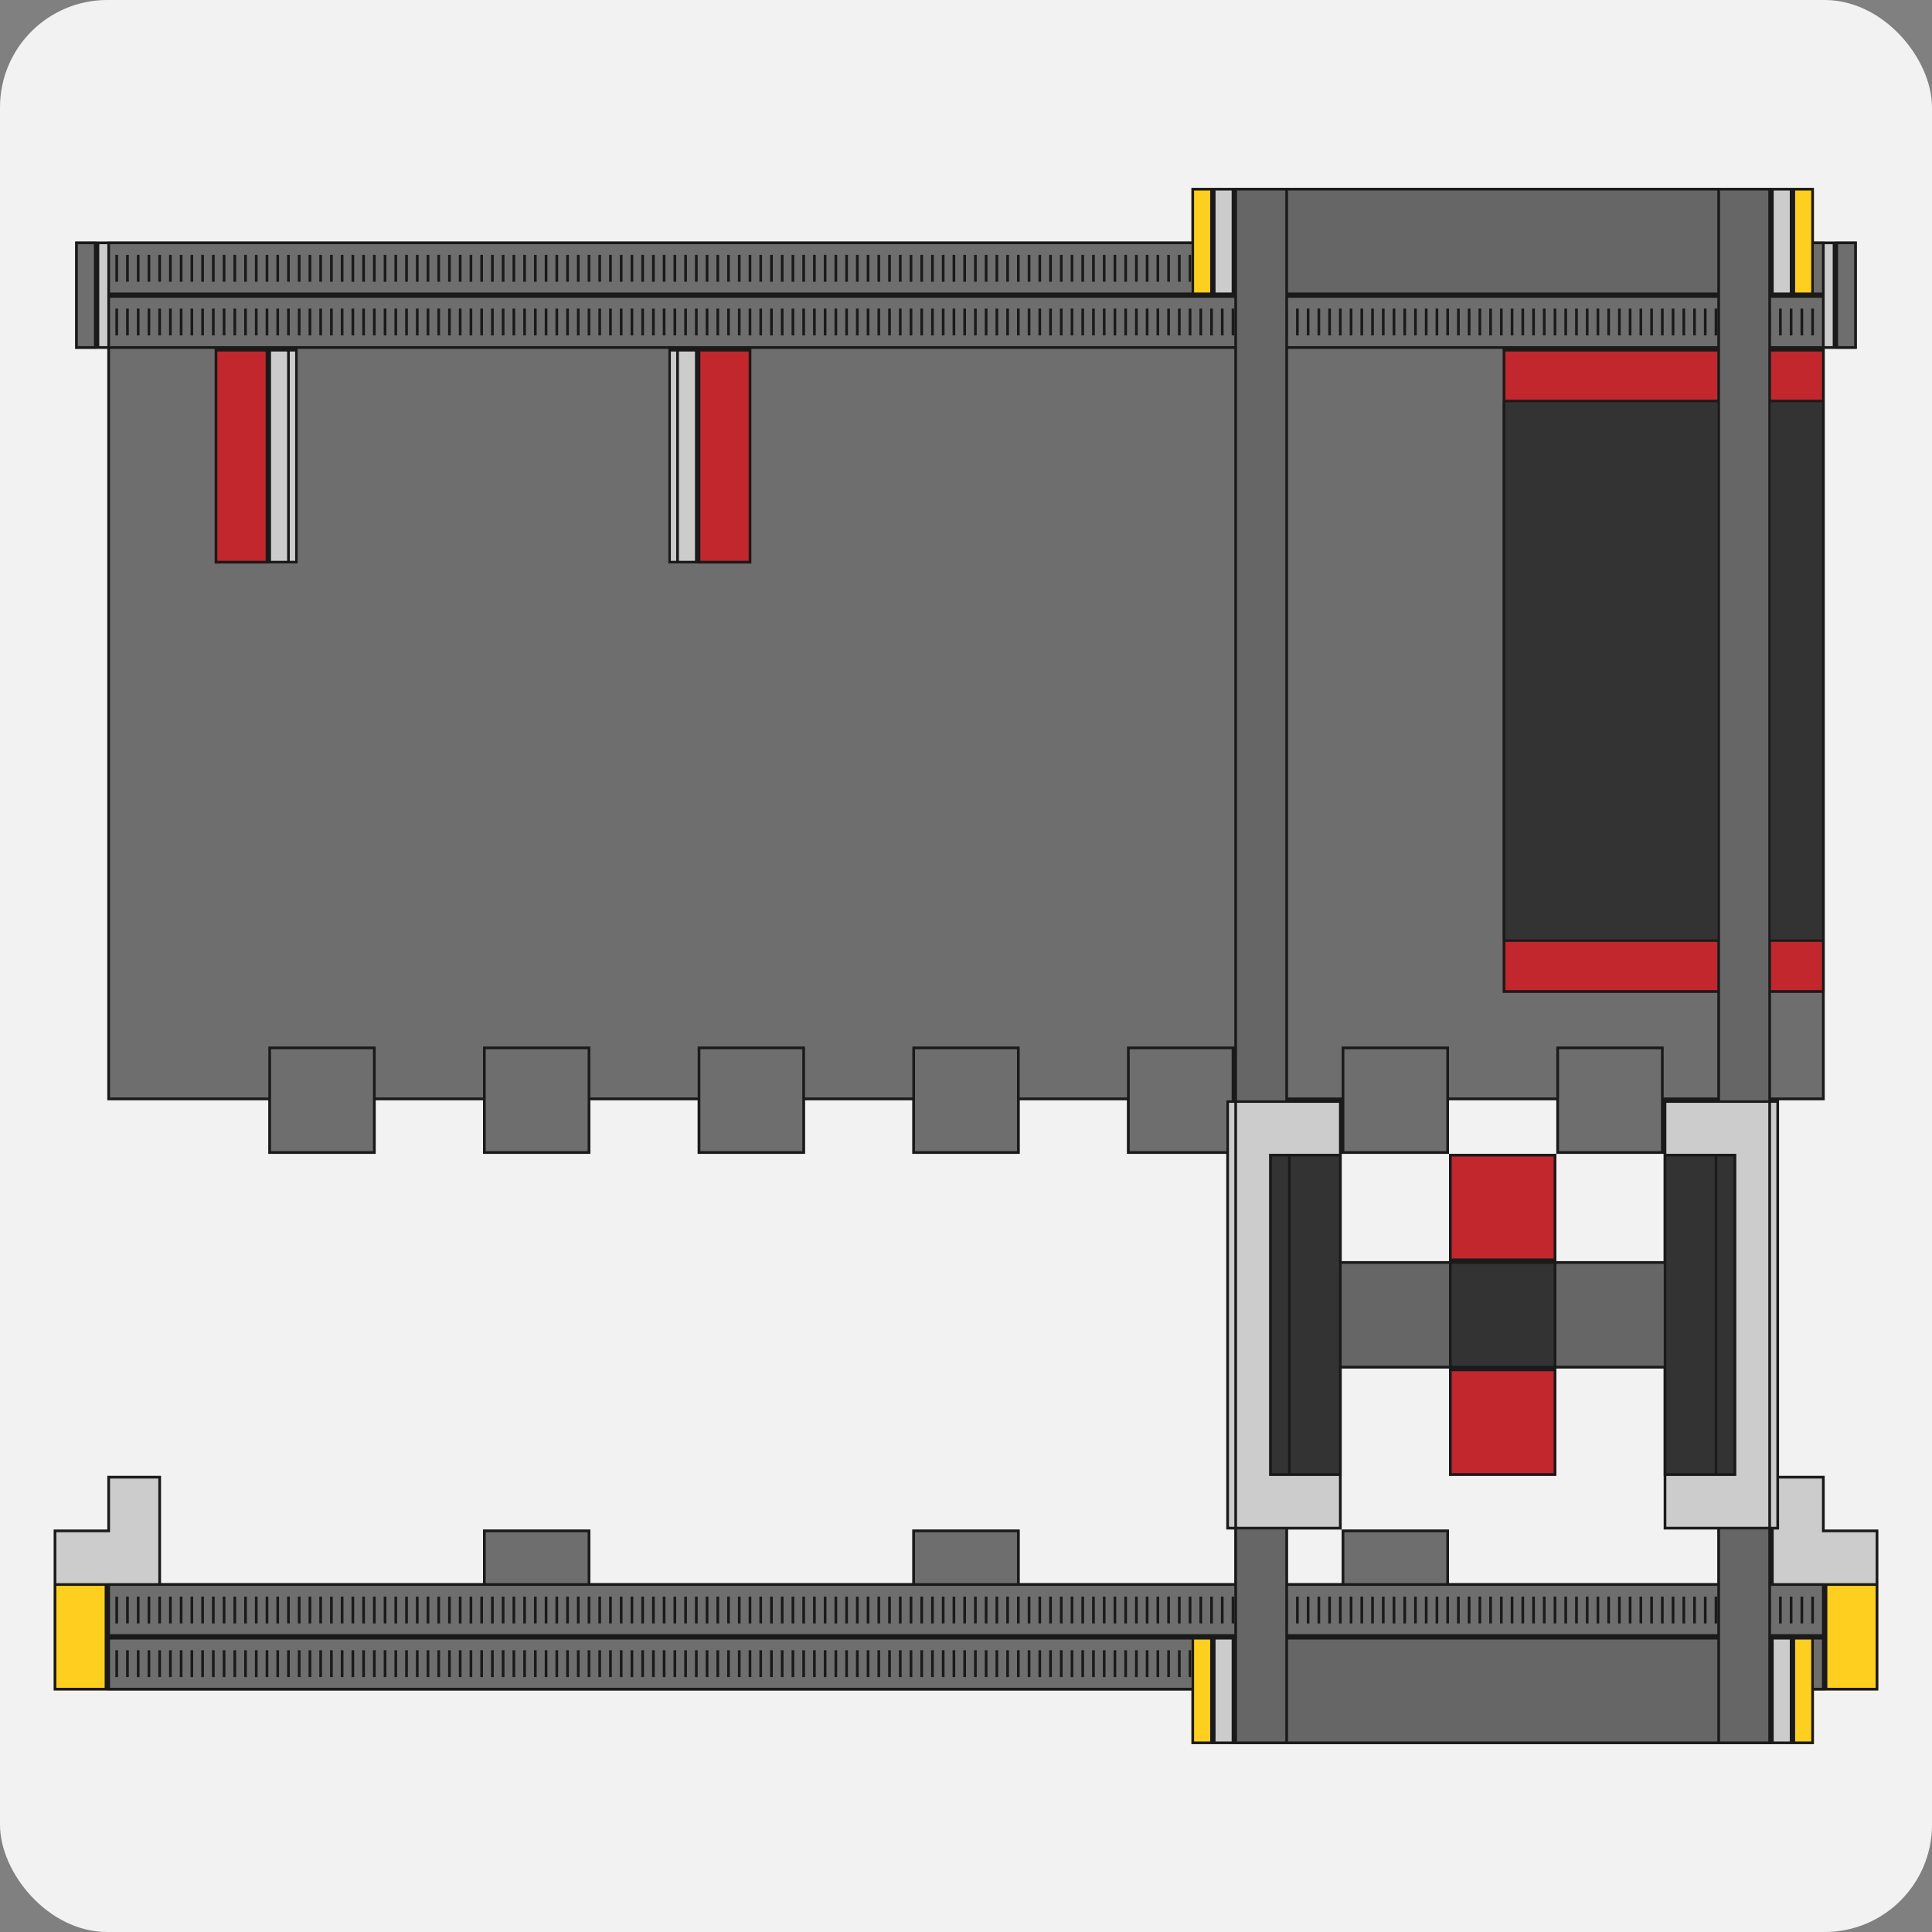 <svg xmlns="http://www.w3.org/2000/svg" viewBox="0 0 360 360"><rect x="0" y="0" width="360" height="360" fill="#808080" stroke="none"/><defs><style>.cls-1{fill:#f2f2f2;}.cls-2{fill:#6e6e6e;}.cls-3{fill:#ccc;}.cls-4{fill:#c1272d;}.cls-5{fill:#1a1a1a;}.cls-6{fill:#ffcf1f;}.cls-7{fill:#333;}.cls-8{fill:#666;}</style></defs><title>icon_menu_station_freight</title><g id="Warstwa_2" data-name="Warstwa 2"><g id="Icons"><rect class="cls-1" width="360" height="360" rx="20" ry="20"/></g><g id="freight_lines"><rect class="cls-2" x="20" y="45" width="320" height="160"/><rect class="cls-2" x="14" y="45" width="4" height="20"/><rect class="cls-3" x="18" y="45" width="2" height="20"/><rect class="cls-2" x="342" y="45" width="4" height="20" transform="translate(688 110) rotate(-180)"/><rect class="cls-3" x="340" y="45" width="2" height="20" transform="translate(682 110) rotate(-180)"/><rect class="cls-2" x="50" y="195" width="20" height="20"/><rect class="cls-2" x="90" y="195" width="20" height="20"/><rect class="cls-2" x="90" y="285" width="20" height="20"/><rect class="cls-2" x="170" y="285" width="20" height="20"/><rect class="cls-2" x="250" y="285" width="20" height="20"/><rect class="cls-2" x="130" y="195" width="20" height="20"/><rect class="cls-2" x="170" y="195" width="20" height="20"/><rect class="cls-2" x="210" y="195" width="20" height="20"/><rect class="cls-2" x="250" y="195" width="20" height="20"/><rect class="cls-2" x="290" y="195" width="20" height="20"/><rect class="cls-4" x="40" y="65" width="10" height="40"/><rect class="cls-3" x="50" y="65" width="5.5" height="40"/><rect class="cls-4" x="130" y="65" width="10" height="40" transform="translate(270 170) rotate(-180)"/><rect class="cls-3" x="124.5" y="65" width="5.5" height="40" transform="translate(254.5 170) rotate(-180)"/><rect class="cls-5" x="21.5" y="47.5" width="0.5" height="5"/><rect class="cls-5" x="23.5" y="47.5" width="0.5" height="5"/><rect class="cls-5" x="25.5" y="47.5" width="0.5" height="5"/><rect class="cls-5" x="27.5" y="47.5" width="0.5" height="5"/><rect class="cls-5" x="29.5" y="47.5" width="0.5" height="5"/><rect class="cls-5" x="31.5" y="47.5" width="0.5" height="5"/><rect class="cls-5" x="33.5" y="47.5" width="0.5" height="5"/><rect class="cls-5" x="35.5" y="47.5" width="0.5" height="5"/><rect class="cls-5" x="37.5" y="47.5" width="0.5" height="5"/><rect class="cls-5" x="39.5" y="47.5" width="0.5" height="5"/><rect class="cls-5" x="41.5" y="47.5" width="0.5" height="5"/><rect class="cls-5" x="43.5" y="47.5" width="0.5" height="5"/><rect class="cls-5" x="45.5" y="47.5" width="0.5" height="5"/><rect class="cls-5" x="47.5" y="47.5" width="0.5" height="5"/><rect class="cls-5" x="49.5" y="47.5" width="0.5" height="5"/><rect class="cls-5" x="51.5" y="47.5" width="0.5" height="5"/><rect class="cls-5" x="53.5" y="47.5" width="0.5" height="5"/><rect class="cls-5" x="55.5" y="47.5" width="0.5" height="5"/><rect class="cls-5" x="57.5" y="47.5" width="0.5" height="5"/><rect class="cls-5" x="59.5" y="47.5" width="0.5" height="5"/><rect class="cls-5" x="61.5" y="47.5" width="0.5" height="5"/><rect class="cls-5" x="63.5" y="47.5" width="0.5" height="5"/><rect class="cls-5" x="65.5" y="47.5" width="0.5" height="5"/><rect class="cls-5" x="67.5" y="47.5" width="0.5" height="5"/><rect class="cls-5" x="69.5" y="47.5" width="0.5" height="5"/><rect class="cls-5" x="71.5" y="47.5" width="0.5" height="5"/><rect class="cls-5" x="73.5" y="47.5" width="0.5" height="5"/><rect class="cls-5" x="75.5" y="47.5" width="0.5" height="5"/><rect class="cls-5" x="77.5" y="47.5" width="0.5" height="5"/><rect class="cls-5" x="79.5" y="47.5" width="0.5" height="5"/><rect class="cls-5" x="81.5" y="47.5" width="0.5" height="5"/><rect class="cls-5" x="83.5" y="47.5" width="0.5" height="5"/><rect class="cls-5" x="85.5" y="47.5" width="0.5" height="5"/><rect class="cls-5" x="87.5" y="47.5" width="0.5" height="5"/><rect class="cls-5" x="89.5" y="47.5" width="0.5" height="5"/><rect class="cls-5" x="91.5" y="47.5" width="0.5" height="5"/><rect class="cls-5" x="93.5" y="47.5" width="0.5" height="5"/><rect class="cls-5" x="95.5" y="47.5" width="0.5" height="5"/><rect class="cls-5" x="97.5" y="47.5" width="0.5" height="5"/><rect class="cls-5" x="99.5" y="47.5" width="0.5" height="5"/><rect class="cls-5" x="101.5" y="47.5" width="0.5" height="5"/><rect class="cls-5" x="103.5" y="47.5" width="0.5" height="5"/><rect class="cls-5" x="105.5" y="47.5" width="0.5" height="5"/><rect class="cls-5" x="107.5" y="47.5" width="0.5" height="5"/><rect class="cls-5" x="109.5" y="47.5" width="0.5" height="5"/><rect class="cls-5" x="111.5" y="47.5" width="0.5" height="5"/><rect class="cls-5" x="113.5" y="47.5" width="0.5" height="5"/><rect class="cls-5" x="115.5" y="47.5" width="0.5" height="5"/><rect class="cls-5" x="117.5" y="47.5" width="0.5" height="5"/><rect class="cls-5" x="119.5" y="47.5" width="0.5" height="5"/><rect class="cls-5" x="121.5" y="47.5" width="0.5" height="5"/><rect class="cls-5" x="123.5" y="47.5" width="0.5" height="5"/><rect class="cls-5" x="125.5" y="47.5" width="0.5" height="5"/><rect class="cls-5" x="127.5" y="47.5" width="0.5" height="5"/><rect class="cls-5" x="129.5" y="47.5" width="0.5" height="5"/><rect class="cls-5" x="131.5" y="47.5" width="0.5" height="5"/><rect class="cls-5" x="133.5" y="47.5" width="0.5" height="5"/><rect class="cls-5" x="135.5" y="47.5" width="0.5" height="5"/><rect class="cls-5" x="137.5" y="47.5" width="0.5" height="5"/><rect class="cls-5" x="139.5" y="47.5" width="0.5" height="5"/><rect class="cls-5" x="141.5" y="47.5" width="0.5" height="5"/><rect class="cls-5" x="143.5" y="47.5" width="0.5" height="5"/><rect class="cls-5" x="145.5" y="47.5" width="0.5" height="5"/><rect class="cls-5" x="147.5" y="47.5" width="0.5" height="5"/><rect class="cls-5" x="149.5" y="47.5" width="0.5" height="5"/><rect class="cls-5" x="151.5" y="47.5" width="0.5" height="5"/><rect class="cls-5" x="153.5" y="47.5" width="0.5" height="5"/><rect class="cls-5" x="155.5" y="47.5" width="0.5" height="5"/><rect class="cls-5" x="157.5" y="47.5" width="0.5" height="5"/><rect class="cls-5" x="159.5" y="47.5" width="0.5" height="5"/><rect class="cls-5" x="161.5" y="47.5" width="0.5" height="5"/><rect class="cls-5" x="163.5" y="47.5" width="0.5" height="5"/><rect class="cls-5" x="165.5" y="47.5" width="0.5" height="5"/><rect class="cls-5" x="167.5" y="47.5" width="0.5" height="5"/><rect class="cls-5" x="169.5" y="47.5" width="0.5" height="5"/><rect class="cls-5" x="171.5" y="47.5" width="0.5" height="5"/><rect class="cls-5" x="173.5" y="47.5" width="0.5" height="5"/><rect class="cls-5" x="175.5" y="47.5" width="0.5" height="5"/><rect class="cls-5" x="177.5" y="47.5" width="0.5" height="5"/><rect class="cls-5" x="179.5" y="47.5" width="0.5" height="5"/><rect class="cls-5" x="181.5" y="47.5" width="0.5" height="5"/><rect class="cls-5" x="183.5" y="47.5" width="0.5" height="5"/><rect class="cls-5" x="185.5" y="47.5" width="0.5" height="5"/><rect class="cls-5" x="187.5" y="47.5" width="0.5" height="5"/><rect class="cls-5" x="189.5" y="47.5" width="0.5" height="5"/><rect class="cls-5" x="191.5" y="47.5" width="0.5" height="5"/><rect class="cls-5" x="193.5" y="47.5" width="0.5" height="5"/><rect class="cls-5" x="195.5" y="47.5" width="0.5" height="5"/><rect class="cls-5" x="197.5" y="47.5" width="0.5" height="5"/><rect class="cls-5" x="199.5" y="47.5" width="0.5" height="5"/><rect class="cls-5" x="201.5" y="47.5" width="0.5" height="5"/><rect class="cls-5" x="203.5" y="47.5" width="0.5" height="5"/><rect class="cls-5" x="205.5" y="47.5" width="0.5" height="5"/><rect class="cls-5" x="207.5" y="47.5" width="0.5" height="5"/><rect class="cls-5" x="209.5" y="47.5" width="0.5" height="5"/><rect class="cls-5" x="211.5" y="47.5" width="0.5" height="5"/><rect class="cls-5" x="213.5" y="47.5" width="0.5" height="5"/><rect class="cls-5" x="215.5" y="47.5" width="0.5" height="5"/><rect class="cls-5" x="217.5" y="47.5" width="0.5" height="5"/><rect class="cls-5" x="219.5" y="47.5" width="0.5" height="5"/><rect class="cls-5" x="221.5" y="47.5" width="0.5" height="5"/><rect class="cls-5" x="21.5" y="57.5" width="0.5" height="5"/><rect class="cls-5" x="23.5" y="57.5" width="0.5" height="5"/><rect class="cls-5" x="25.5" y="57.5" width="0.5" height="5"/><rect class="cls-5" x="27.5" y="57.5" width="0.5" height="5"/><rect class="cls-5" x="29.5" y="57.5" width="0.5" height="5"/><rect class="cls-5" x="31.5" y="57.5" width="0.5" height="5"/><rect class="cls-5" x="33.5" y="57.5" width="0.5" height="5"/><rect class="cls-5" x="35.5" y="57.5" width="0.5" height="5"/><rect class="cls-5" x="37.5" y="57.5" width="0.5" height="5"/><rect class="cls-5" x="39.5" y="57.5" width="0.5" height="5"/><rect class="cls-5" x="41.5" y="57.5" width="0.5" height="5"/><rect class="cls-5" x="43.5" y="57.5" width="0.5" height="5"/><rect class="cls-5" x="45.5" y="57.5" width="0.5" height="5"/><rect class="cls-5" x="47.5" y="57.5" width="0.5" height="5"/><rect class="cls-5" x="49.5" y="57.5" width="0.5" height="5"/><rect class="cls-5" x="51.5" y="57.5" width="0.5" height="5"/><rect class="cls-5" x="53.5" y="57.5" width="0.5" height="5"/><rect class="cls-5" x="55.5" y="57.5" width="0.5" height="5"/><rect class="cls-5" x="57.5" y="57.5" width="0.5" height="5"/><rect class="cls-5" x="59.5" y="57.5" width="0.5" height="5"/><rect class="cls-5" x="61.5" y="57.5" width="0.5" height="5"/><rect class="cls-5" x="63.5" y="57.5" width="0.5" height="5"/><rect class="cls-5" x="65.5" y="57.5" width="0.5" height="5"/><rect class="cls-5" x="67.5" y="57.5" width="0.5" height="5"/><rect class="cls-5" x="69.5" y="57.5" width="0.5" height="5"/><rect class="cls-5" x="71.5" y="57.5" width="0.5" height="5"/><rect class="cls-5" x="73.5" y="57.5" width="0.5" height="5"/><rect class="cls-5" x="75.5" y="57.5" width="0.5" height="5"/><rect class="cls-5" x="77.5" y="57.5" width="0.5" height="5"/><rect class="cls-5" x="79.5" y="57.5" width="0.5" height="5"/><rect class="cls-5" x="81.5" y="57.5" width="0.5" height="5"/><rect class="cls-5" x="83.5" y="57.5" width="0.5" height="5"/><rect class="cls-5" x="85.5" y="57.5" width="0.5" height="5"/><rect class="cls-5" x="87.5" y="57.5" width="0.5" height="5"/><rect class="cls-5" x="89.5" y="57.5" width="0.5" height="5"/><rect class="cls-5" x="91.5" y="57.5" width="0.5" height="5"/><rect class="cls-5" x="93.5" y="57.5" width="0.5" height="5"/><rect class="cls-5" x="95.5" y="57.5" width="0.5" height="5"/><rect class="cls-5" x="97.5" y="57.5" width="0.5" height="5"/><rect class="cls-5" x="99.5" y="57.5" width="0.5" height="5"/><rect class="cls-5" x="101.5" y="57.5" width="0.5" height="5"/><rect class="cls-5" x="103.5" y="57.5" width="0.5" height="5"/><rect class="cls-5" x="105.5" y="57.5" width="0.5" height="5"/><rect class="cls-5" x="107.5" y="57.5" width="0.5" height="5"/><rect class="cls-5" x="109.5" y="57.5" width="0.5" height="5"/><rect class="cls-5" x="111.5" y="57.5" width="0.5" height="5"/><rect class="cls-5" x="113.5" y="57.5" width="0.5" height="5"/><rect class="cls-5" x="115.5" y="57.5" width="0.5" height="5"/><rect class="cls-5" x="117.5" y="57.5" width="0.5" height="5"/><rect class="cls-5" x="119.5" y="57.5" width="0.5" height="5"/><rect class="cls-5" x="121.5" y="57.5" width="0.5" height="5"/><rect class="cls-5" x="123.5" y="57.5" width="0.5" height="5"/><rect class="cls-5" x="125.5" y="57.5" width="0.5" height="5"/><rect class="cls-5" x="127.5" y="57.5" width="0.5" height="5"/><rect class="cls-5" x="129.5" y="57.5" width="0.5" height="5"/><rect class="cls-5" x="131.5" y="57.5" width="0.5" height="5"/><rect class="cls-5" x="133.5" y="57.5" width="0.5" height="5"/><rect class="cls-5" x="135.5" y="57.5" width="0.5" height="5"/><rect class="cls-5" x="137.5" y="57.5" width="0.5" height="5"/><rect class="cls-5" x="139.5" y="57.5" width="0.5" height="5"/><rect class="cls-5" x="141.5" y="57.5" width="0.5" height="5"/><rect class="cls-5" x="143.5" y="57.5" width="0.5" height="5"/><rect class="cls-5" x="145.5" y="57.5" width="0.5" height="5"/><rect class="cls-5" x="147.5" y="57.5" width="0.5" height="5"/><rect class="cls-5" x="149.5" y="57.5" width="0.5" height="5"/><rect class="cls-5" x="151.5" y="57.5" width="0.5" height="5"/><rect class="cls-5" x="153.5" y="57.5" width="0.5" height="5"/><rect class="cls-5" x="155.5" y="57.5" width="0.5" height="5"/><rect class="cls-5" x="157.5" y="57.5" width="0.5" height="5"/><rect class="cls-5" x="159.5" y="57.5" width="0.5" height="5"/><rect class="cls-5" x="161.5" y="57.5" width="0.5" height="5"/><rect class="cls-5" x="163.5" y="57.5" width="0.5" height="5"/><rect class="cls-5" x="165.5" y="57.5" width="0.5" height="5"/><rect class="cls-5" x="167.5" y="57.5" width="0.5" height="5"/><rect class="cls-5" x="169.5" y="57.5" width="0.5" height="5"/><rect class="cls-5" x="171.5" y="57.5" width="0.5" height="5"/><rect class="cls-5" x="173.5" y="57.5" width="0.5" height="5"/><rect class="cls-5" x="175.5" y="57.5" width="0.5" height="5"/><rect class="cls-5" x="177.5" y="57.5" width="0.5" height="5"/><rect class="cls-5" x="179.5" y="57.5" width="0.5" height="5"/><rect class="cls-5" x="181.5" y="57.5" width="0.5" height="5"/><rect class="cls-5" x="183.5" y="57.5" width="0.5" height="5"/><rect class="cls-5" x="185.5" y="57.5" width="0.5" height="5"/><rect class="cls-5" x="187.5" y="57.5" width="0.5" height="5"/><rect class="cls-5" x="189.5" y="57.5" width="0.5" height="5"/><rect class="cls-5" x="191.5" y="57.5" width="0.5" height="5"/><rect class="cls-5" x="193.5" y="57.5" width="0.5" height="5"/><rect class="cls-5" x="195.5" y="57.5" width="0.5" height="5"/><rect class="cls-5" x="197.5" y="57.5" width="0.5" height="5"/><rect class="cls-5" x="199.5" y="57.5" width="0.5" height="5"/><rect class="cls-5" x="201.5" y="57.5" width="0.5" height="5"/><rect class="cls-5" x="203.5" y="57.5" width="0.5" height="5"/><rect class="cls-5" x="205.5" y="57.5" width="0.5" height="5"/><rect class="cls-5" x="207.5" y="57.5" width="0.5" height="5"/><rect class="cls-5" x="209.5" y="57.5" width="0.5" height="5"/><rect class="cls-5" x="211.5" y="57.5" width="0.5" height="5"/><rect class="cls-5" x="213.5" y="57.5" width="0.5" height="5"/><rect class="cls-5" x="215.5" y="57.5" width="0.5" height="5"/><rect class="cls-5" x="217.5" y="57.5" width="0.5" height="5"/><rect class="cls-5" x="219.5" y="57.5" width="0.5" height="5"/><rect class="cls-5" x="221.5" y="57.5" width="0.5" height="5"/><rect class="cls-5" x="223.5" y="57.5" width="0.5" height="5"/><rect class="cls-5" x="225.5" y="57.5" width="0.5" height="5"/><rect class="cls-5" x="227.5" y="57.5" width="0.5" height="5"/><rect class="cls-5" x="229.5" y="57.5" width="0.5" height="5"/><rect class="cls-5" x="231.5" y="57.5" width="0.5" height="5"/><rect class="cls-5" x="233.5" y="57.5" width="0.5" height="5"/><rect class="cls-5" x="235.5" y="57.5" width="0.5" height="5"/><rect class="cls-5" x="237.5" y="57.5" width="0.5" height="5"/><rect class="cls-5" x="239.5" y="57.5" width="0.5" height="5"/><rect class="cls-5" x="241.5" y="57.5" width="0.5" height="5"/><rect class="cls-5" x="243.5" y="57.5" width="0.5" height="5"/><rect class="cls-5" x="245.5" y="57.5" width="0.5" height="5"/><rect class="cls-5" x="247.5" y="57.5" width="0.5" height="5"/><rect class="cls-5" x="249.5" y="57.5" width="0.5" height="5"/><rect class="cls-5" x="251.5" y="57.5" width="0.5" height="5"/><rect class="cls-5" x="253.5" y="57.5" width="0.5" height="5"/><rect class="cls-5" x="255.5" y="57.5" width="0.5" height="5"/><rect class="cls-5" x="257.5" y="57.5" width="0.5" height="5"/><rect class="cls-5" x="259.5" y="57.5" width="0.5" height="5"/><rect class="cls-5" x="261.5" y="57.5" width="0.5" height="5"/><rect class="cls-5" x="263.5" y="57.5" width="0.5" height="5"/><rect class="cls-5" x="265.5" y="57.5" width="0.5" height="5"/><rect class="cls-5" x="267.5" y="57.5" width="0.5" height="5"/><rect class="cls-5" x="269.5" y="57.5" width="0.5" height="5"/><rect class="cls-5" x="271.5" y="57.5" width="0.5" height="5"/><rect class="cls-5" x="273.5" y="57.5" width="0.5" height="5"/><rect class="cls-5" x="275.5" y="57.5" width="0.5" height="5"/><rect class="cls-5" x="277.5" y="57.5" width="0.5" height="5"/><rect class="cls-5" x="279.5" y="57.5" width="0.5" height="5"/><rect class="cls-5" x="281.5" y="57.5" width="0.5" height="5"/><rect class="cls-5" x="283.5" y="57.5" width="0.5" height="5"/><rect class="cls-5" x="285.5" y="57.5" width="0.5" height="5"/><rect class="cls-5" x="287.5" y="57.5" width="0.5" height="5"/><rect class="cls-5" x="289.5" y="57.5" width="0.5" height="5"/><rect class="cls-5" x="291.5" y="57.5" width="0.5" height="5"/><rect class="cls-5" x="293.5" y="57.5" width="0.5" height="5"/><rect class="cls-5" x="295.5" y="57.5" width="0.5" height="5"/><rect class="cls-5" x="297.5" y="57.5" width="0.5" height="5"/><rect class="cls-5" x="299.5" y="57.5" width="0.5" height="5"/><rect class="cls-5" x="301.5" y="57.5" width="0.5" height="5"/><rect class="cls-5" x="303.5" y="57.5" width="0.5" height="5"/><rect class="cls-5" x="305.5" y="57.5" width="0.5" height="5"/><rect class="cls-5" x="307.5" y="57.5" width="0.5" height="5"/><rect class="cls-5" x="309.5" y="57.5" width="0.5" height="5"/><rect class="cls-5" x="311.5" y="57.5" width="0.5" height="5"/><rect class="cls-5" x="313.5" y="57.5" width="0.5" height="5"/><rect class="cls-5" x="315.5" y="57.5" width="0.5" height="5"/><rect class="cls-5" x="317.5" y="57.5" width="0.5" height="5"/><rect class="cls-5" x="319.5" y="57.5" width="0.5" height="5"/><rect class="cls-5" x="321.5" y="57.5" width="0.5" height="5"/><rect class="cls-5" x="323.5" y="57.5" width="0.5" height="5"/><rect class="cls-5" x="325.5" y="57.5" width="0.5" height="5"/><rect class="cls-5" x="327.5" y="57.5" width="0.5" height="5"/><rect class="cls-5" x="329.5" y="57.5" width="0.5" height="5"/><rect class="cls-5" x="331.5" y="57.5" width="0.5" height="5"/><rect class="cls-5" x="333.5" y="57.5" width="0.5" height="5"/><rect class="cls-5" x="335.5" y="57.5" width="0.5" height="5"/><rect class="cls-5" x="337.5" y="57.5" width="0.5" height="5"/><rect class="cls-2" x="20" y="295" width="320" height="20"/><rect class="cls-6" x="10" y="295" width="10" height="20"/><polygon class="cls-3" points="20 275 20 285 10 285 10 295 30 295 30 275 20 275"/><rect class="cls-6" x="340" y="295" width="10" height="20" transform="translate(690 610) rotate(-180)"/><polygon class="cls-3" points="340 275 340 285 350 285 350 295 330 295 330 275 340 275"/><rect class="cls-5" x="21.5" y="297.5" width="0.5" height="5"/><rect class="cls-5" x="23.5" y="297.5" width="0.5" height="5"/><rect class="cls-5" x="25.5" y="297.5" width="0.5" height="5"/><rect class="cls-5" x="27.5" y="297.5" width="0.5" height="5"/><rect class="cls-5" x="29.5" y="297.5" width="0.5" height="5"/><rect class="cls-5" x="31.5" y="297.5" width="0.5" height="5"/><rect class="cls-5" x="33.5" y="297.5" width="0.5" height="5"/><rect class="cls-5" x="35.5" y="297.5" width="0.5" height="5"/><rect class="cls-5" x="37.5" y="297.5" width="0.5" height="5"/><rect class="cls-5" x="39.5" y="297.5" width="0.5" height="5"/><rect class="cls-5" x="41.5" y="297.5" width="0.5" height="5"/><rect class="cls-5" x="43.5" y="297.5" width="0.5" height="5"/><rect class="cls-5" x="45.5" y="297.5" width="0.5" height="5"/><rect class="cls-5" x="47.5" y="297.5" width="0.5" height="5"/><rect class="cls-5" x="49.5" y="297.5" width="0.5" height="5"/><rect class="cls-5" x="51.5" y="297.5" width="0.5" height="5"/><rect class="cls-5" x="53.5" y="297.5" width="0.5" height="5"/><rect class="cls-5" x="55.5" y="297.5" width="0.5" height="5"/><rect class="cls-5" x="57.5" y="297.5" width="0.5" height="5"/><rect class="cls-5" x="59.5" y="297.5" width="0.5" height="5"/><rect class="cls-5" x="61.5" y="297.5" width="0.5" height="5"/><rect class="cls-5" x="63.5" y="297.5" width="0.5" height="5"/><rect class="cls-5" x="65.5" y="297.5" width="0.5" height="5"/><rect class="cls-5" x="67.5" y="297.5" width="0.5" height="5"/><rect class="cls-5" x="69.5" y="297.5" width="0.5" height="5"/><rect class="cls-5" x="71.5" y="297.5" width="0.5" height="5"/><rect class="cls-5" x="73.5" y="297.5" width="0.5" height="5"/><rect class="cls-5" x="75.5" y="297.5" width="0.5" height="5"/><rect class="cls-5" x="77.5" y="297.5" width="0.5" height="5"/><rect class="cls-5" x="79.5" y="297.5" width="0.5" height="5"/><rect class="cls-5" x="81.5" y="297.5" width="0.5" height="5"/><rect class="cls-5" x="83.5" y="297.5" width="0.5" height="5"/><rect class="cls-5" x="85.5" y="297.5" width="0.5" height="5"/><rect class="cls-5" x="87.5" y="297.5" width="0.5" height="5"/><rect class="cls-5" x="89.5" y="297.5" width="0.5" height="5"/><rect class="cls-5" x="91.5" y="297.5" width="0.5" height="5"/><rect class="cls-5" x="93.5" y="297.5" width="0.5" height="5"/><rect class="cls-5" x="95.5" y="297.5" width="0.5" height="5"/><rect class="cls-5" x="97.5" y="297.5" width="0.5" height="5"/><rect class="cls-5" x="99.5" y="297.5" width="0.5" height="5"/><rect class="cls-5" x="101.5" y="297.5" width="0.5" height="5"/><rect class="cls-5" x="103.5" y="297.5" width="0.5" height="5"/><rect class="cls-5" x="105.5" y="297.5" width="0.5" height="5"/><rect class="cls-5" x="107.5" y="297.5" width="0.5" height="5"/><rect class="cls-5" x="109.5" y="297.5" width="0.5" height="5"/><rect class="cls-5" x="111.5" y="297.5" width="0.5" height="5"/><rect class="cls-5" x="113.5" y="297.5" width="0.5" height="5"/><rect class="cls-5" x="115.5" y="297.5" width="0.5" height="5"/><rect class="cls-5" x="117.5" y="297.5" width="0.5" height="5"/><rect class="cls-5" x="119.5" y="297.5" width="0.5" height="5"/><rect class="cls-5" x="121.5" y="297.5" width="0.5" height="5"/><rect class="cls-5" x="123.5" y="297.5" width="0.5" height="5"/><rect class="cls-5" x="125.5" y="297.5" width="0.5" height="5"/><rect class="cls-5" x="127.5" y="297.5" width="0.5" height="5"/><rect class="cls-5" x="129.5" y="297.5" width="0.5" height="5"/><rect class="cls-5" x="131.5" y="297.5" width="0.5" height="5"/><rect class="cls-5" x="133.5" y="297.5" width="0.5" height="5"/><rect class="cls-5" x="135.5" y="297.5" width="0.5" height="5"/><rect class="cls-5" x="137.5" y="297.5" width="0.5" height="5"/><rect class="cls-5" x="139.5" y="297.5" width="0.5" height="5"/><rect class="cls-5" x="141.5" y="297.5" width="0.5" height="5"/><rect class="cls-5" x="143.5" y="297.5" width="0.5" height="5"/><rect class="cls-5" x="145.5" y="297.5" width="0.5" height="5"/><rect class="cls-5" x="147.5" y="297.5" width="0.5" height="5"/><rect class="cls-5" x="149.5" y="297.5" width="0.5" height="5"/><rect class="cls-5" x="151.5" y="297.5" width="0.5" height="5"/><rect class="cls-5" x="153.5" y="297.5" width="0.5" height="5"/><rect class="cls-5" x="155.5" y="297.5" width="0.5" height="5"/><rect class="cls-5" x="157.5" y="297.5" width="0.5" height="5"/><rect class="cls-5" x="159.5" y="297.5" width="0.5" height="5"/><rect class="cls-5" x="161.5" y="297.5" width="0.5" height="5"/><rect class="cls-5" x="163.5" y="297.5" width="0.5" height="5"/><rect class="cls-5" x="165.5" y="297.5" width="0.5" height="5"/><rect class="cls-5" x="167.5" y="297.5" width="0.5" height="5"/><rect class="cls-5" x="169.5" y="297.5" width="0.5" height="5"/><rect class="cls-5" x="171.5" y="297.5" width="0.5" height="5"/><rect class="cls-5" x="173.5" y="297.5" width="0.5" height="5"/><rect class="cls-5" x="175.5" y="297.5" width="0.5" height="5"/><rect class="cls-5" x="177.5" y="297.5" width="0.5" height="5"/><rect class="cls-5" x="179.5" y="297.5" width="0.5" height="5"/><rect class="cls-5" x="181.5" y="297.5" width="0.5" height="5"/><rect class="cls-5" x="183.5" y="297.5" width="0.5" height="5"/><rect class="cls-5" x="185.5" y="297.5" width="0.5" height="5"/><rect class="cls-5" x="187.5" y="297.5" width="0.5" height="5"/><rect class="cls-5" x="189.5" y="297.5" width="0.5" height="5"/><rect class="cls-5" x="191.5" y="297.5" width="0.5" height="5"/><rect class="cls-5" x="193.5" y="297.5" width="0.5" height="5"/><rect class="cls-5" x="195.5" y="297.5" width="0.5" height="5"/><rect class="cls-5" x="197.5" y="297.5" width="0.5" height="5"/><rect class="cls-5" x="199.5" y="297.5" width="0.5" height="5"/><rect class="cls-5" x="201.5" y="297.5" width="0.5" height="5"/><rect class="cls-5" x="203.5" y="297.5" width="0.5" height="5"/><rect class="cls-5" x="205.5" y="297.5" width="0.5" height="5"/><rect class="cls-5" x="207.5" y="297.5" width="0.5" height="5"/><rect class="cls-5" x="209.5" y="297.5" width="0.5" height="5"/><rect class="cls-5" x="211.5" y="297.5" width="0.5" height="5"/><rect class="cls-5" x="213.5" y="297.5" width="0.5" height="5"/><rect class="cls-5" x="215.5" y="297.5" width="0.5" height="5"/><rect class="cls-5" x="217.5" y="297.5" width="0.5" height="5"/><rect class="cls-5" x="219.5" y="297.5" width="0.5" height="5"/><rect class="cls-5" x="221.5" y="297.5" width="0.5" height="5"/><rect class="cls-5" x="223.5" y="297.5" width="0.5" height="5"/><rect class="cls-5" x="225.5" y="297.5" width="0.5" height="5"/><rect class="cls-5" x="227.5" y="297.5" width="0.5" height="5"/><rect class="cls-5" x="229.5" y="297.5" width="0.5" height="5"/><rect class="cls-5" x="231.5" y="297.5" width="0.5" height="5"/><rect class="cls-5" x="233.5" y="297.5" width="0.5" height="5"/><rect class="cls-5" x="235.5" y="297.5" width="0.5" height="5"/><rect class="cls-5" x="237.5" y="297.5" width="0.5" height="5"/><rect class="cls-5" x="239.5" y="297.5" width="0.5" height="5"/><rect class="cls-5" x="241.5" y="297.5" width="0.5" height="5"/><rect class="cls-5" x="243.5" y="297.5" width="0.5" height="5"/><rect class="cls-5" x="245.5" y="297.5" width="0.5" height="5"/><rect class="cls-5" x="247.5" y="297.5" width="0.5" height="5"/><rect class="cls-5" x="249.5" y="297.5" width="0.5" height="5"/><rect class="cls-5" x="251.5" y="297.5" width="0.5" height="5"/><rect class="cls-5" x="253.5" y="297.5" width="0.5" height="5"/><rect class="cls-5" x="255.5" y="297.5" width="0.5" height="5"/><rect class="cls-5" x="257.5" y="297.5" width="0.5" height="5"/><rect class="cls-5" x="259.5" y="297.5" width="0.5" height="5"/><rect class="cls-5" x="261.5" y="297.5" width="0.5" height="5"/><rect class="cls-5" x="263.5" y="297.5" width="0.5" height="5"/><rect class="cls-5" x="265.5" y="297.5" width="0.5" height="5"/><rect class="cls-5" x="267.5" y="297.5" width="0.5" height="5"/><rect class="cls-5" x="269.5" y="297.5" width="0.5" height="5"/><rect class="cls-5" x="271.5" y="297.5" width="0.5" height="5"/><rect class="cls-5" x="273.5" y="297.5" width="0.5" height="5"/><rect class="cls-5" x="275.5" y="297.5" width="0.5" height="5"/><rect class="cls-5" x="277.5" y="297.5" width="0.5" height="5"/><rect class="cls-5" x="279.5" y="297.5" width="0.5" height="5"/><rect class="cls-5" x="281.5" y="297.5" width="0.5" height="5"/><rect class="cls-5" x="283.5" y="297.5" width="0.5" height="5"/><rect class="cls-5" x="285.5" y="297.5" width="0.5" height="5"/><rect class="cls-5" x="287.5" y="297.5" width="0.5" height="5"/><rect class="cls-5" x="289.5" y="297.5" width="0.5" height="5"/><rect class="cls-5" x="291.5" y="297.5" width="0.5" height="5"/><rect class="cls-5" x="293.5" y="297.5" width="0.5" height="5"/><rect class="cls-5" x="295.5" y="297.5" width="0.5" height="5"/><rect class="cls-5" x="297.5" y="297.5" width="0.5" height="5"/><rect class="cls-5" x="299.5" y="297.5" width="0.5" height="5"/><rect class="cls-5" x="301.5" y="297.5" width="0.5" height="5"/><rect class="cls-5" x="303.5" y="297.5" width="0.5" height="5"/><rect class="cls-5" x="305.5" y="297.5" width="0.5" height="5"/><rect class="cls-5" x="307.5" y="297.5" width="0.5" height="5"/><rect class="cls-5" x="309.5" y="297.5" width="0.5" height="5"/><rect class="cls-5" x="311.5" y="297.5" width="0.5" height="5"/><rect class="cls-5" x="313.5" y="297.5" width="0.5" height="5"/><rect class="cls-5" x="315.5" y="297.5" width="0.5" height="5"/><rect class="cls-5" x="317.5" y="297.5" width="0.5" height="5"/><rect class="cls-5" x="319.5" y="297.5" width="0.5" height="5"/><rect class="cls-5" x="321.5" y="297.5" width="0.5" height="5"/><rect class="cls-5" x="323.5" y="297.5" width="0.5" height="5"/><rect class="cls-5" x="325.5" y="297.5" width="0.5" height="5"/><rect class="cls-5" x="327.5" y="297.5" width="0.5" height="5"/><rect class="cls-5" x="329.5" y="297.5" width="0.5" height="5"/><rect class="cls-5" x="331.5" y="297.5" width="0.5" height="5"/><rect class="cls-5" x="333.5" y="297.5" width="0.5" height="5"/><rect class="cls-5" x="335.5" y="297.5" width="0.5" height="5"/><rect class="cls-5" x="337.5" y="297.5" width="0.5" height="5"/><rect class="cls-5" x="21.5" y="307.5" width="0.5" height="5"/><rect class="cls-5" x="23.5" y="307.5" width="0.5" height="5"/><rect class="cls-5" x="25.5" y="307.5" width="0.5" height="5"/><rect class="cls-5" x="27.5" y="307.5" width="0.5" height="5"/><rect class="cls-5" x="29.5" y="307.5" width="0.5" height="5"/><rect class="cls-5" x="31.5" y="307.5" width="0.5" height="5"/><rect class="cls-5" x="33.5" y="307.5" width="0.5" height="5"/><rect class="cls-5" x="35.5" y="307.5" width="0.5" height="5"/><rect class="cls-5" x="37.5" y="307.5" width="0.5" height="5"/><rect class="cls-5" x="39.5" y="307.5" width="0.5" height="5"/><rect class="cls-5" x="41.5" y="307.5" width="0.5" height="5"/><rect class="cls-5" x="43.5" y="307.5" width="0.5" height="5"/><rect class="cls-5" x="45.5" y="307.5" width="0.5" height="5"/><rect class="cls-5" x="47.5" y="307.5" width="0.5" height="5"/><rect class="cls-5" x="49.5" y="307.5" width="0.5" height="5"/><rect class="cls-5" x="51.5" y="307.5" width="0.5" height="5"/><rect class="cls-5" x="53.5" y="307.5" width="0.5" height="5"/><rect class="cls-5" x="55.5" y="307.5" width="0.5" height="5"/><rect class="cls-5" x="57.5" y="307.5" width="0.5" height="5"/><rect class="cls-5" x="59.5" y="307.5" width="0.5" height="5"/><rect class="cls-5" x="61.5" y="307.5" width="0.5" height="5"/><rect class="cls-5" x="63.5" y="307.5" width="0.5" height="5"/><rect class="cls-5" x="65.5" y="307.5" width="0.5" height="5"/><rect class="cls-5" x="67.5" y="307.5" width="0.5" height="5"/><rect class="cls-5" x="69.5" y="307.5" width="0.5" height="5"/><rect class="cls-5" x="71.5" y="307.5" width="0.5" height="5"/><rect class="cls-5" x="73.5" y="307.5" width="0.5" height="5"/><rect class="cls-5" x="75.5" y="307.5" width="0.5" height="5"/><rect class="cls-5" x="77.5" y="307.5" width="0.5" height="5"/><rect class="cls-5" x="79.5" y="307.5" width="0.5" height="5"/><rect class="cls-5" x="81.5" y="307.5" width="0.5" height="5"/><rect class="cls-5" x="83.5" y="307.5" width="0.5" height="5"/><rect class="cls-5" x="85.5" y="307.5" width="0.5" height="5"/><rect class="cls-5" x="87.5" y="307.5" width="0.5" height="5"/><rect class="cls-5" x="89.5" y="307.5" width="0.5" height="5"/><rect class="cls-5" x="91.5" y="307.5" width="0.5" height="5"/><rect class="cls-5" x="93.5" y="307.5" width="0.5" height="5"/><rect class="cls-5" x="95.5" y="307.5" width="0.5" height="5"/><rect class="cls-5" x="97.5" y="307.5" width="0.5" height="5"/><rect class="cls-5" x="99.5" y="307.5" width="0.5" height="5"/><rect class="cls-5" x="101.5" y="307.5" width="0.5" height="5"/><rect class="cls-5" x="103.5" y="307.5" width="0.5" height="5"/><rect class="cls-5" x="105.5" y="307.5" width="0.5" height="5"/><rect class="cls-5" x="107.5" y="307.5" width="0.5" height="5"/><rect class="cls-5" x="109.5" y="307.5" width="0.5" height="5"/><rect class="cls-5" x="111.5" y="307.5" width="0.5" height="5"/><rect class="cls-5" x="113.5" y="307.5" width="0.5" height="5"/><rect class="cls-5" x="115.5" y="307.5" width="0.5" height="5"/><rect class="cls-5" x="117.5" y="307.5" width="0.5" height="5"/><rect class="cls-5" x="119.5" y="307.5" width="0.5" height="5"/><rect class="cls-5" x="121.5" y="307.5" width="0.5" height="5"/><rect class="cls-5" x="123.5" y="307.5" width="0.5" height="5"/><rect class="cls-5" x="125.5" y="307.5" width="0.5" height="5"/><rect class="cls-5" x="127.5" y="307.5" width="0.5" height="5"/><rect class="cls-5" x="129.5" y="307.5" width="0.5" height="5"/><rect class="cls-5" x="131.5" y="307.5" width="0.5" height="5"/><rect class="cls-5" x="133.5" y="307.5" width="0.5" height="5"/><rect class="cls-5" x="135.5" y="307.5" width="0.5" height="5"/><rect class="cls-5" x="137.5" y="307.5" width="0.5" height="5"/><rect class="cls-5" x="139.5" y="307.5" width="0.5" height="5"/><rect class="cls-5" x="141.5" y="307.5" width="0.5" height="5"/><rect class="cls-5" x="143.5" y="307.5" width="0.5" height="5"/><rect class="cls-5" x="145.5" y="307.5" width="0.5" height="5"/><rect class="cls-5" x="147.5" y="307.5" width="0.5" height="5"/><rect class="cls-5" x="149.5" y="307.5" width="0.5" height="5"/><rect class="cls-5" x="151.5" y="307.5" width="0.5" height="5"/><rect class="cls-5" x="153.5" y="307.5" width="0.5" height="5"/><rect class="cls-5" x="155.5" y="307.5" width="0.5" height="5"/><rect class="cls-5" x="157.5" y="307.5" width="0.5" height="5"/><rect class="cls-5" x="159.5" y="307.5" width="0.5" height="5"/><rect class="cls-5" x="161.5" y="307.5" width="0.5" height="5"/><rect class="cls-5" x="163.5" y="307.5" width="0.5" height="5"/><rect class="cls-5" x="165.5" y="307.5" width="0.5" height="5"/><rect class="cls-5" x="167.5" y="307.5" width="0.5" height="5"/><rect class="cls-5" x="169.5" y="307.5" width="0.5" height="5"/><rect class="cls-5" x="171.5" y="307.5" width="0.5" height="5"/><rect class="cls-5" x="173.5" y="307.5" width="0.5" height="5"/><rect class="cls-5" x="175.5" y="307.5" width="0.5" height="5"/><rect class="cls-5" x="177.5" y="307.5" width="0.5" height="5"/><rect class="cls-5" x="179.5" y="307.5" width="0.5" height="5"/><rect class="cls-5" x="181.5" y="307.5" width="0.5" height="5"/><rect class="cls-5" x="183.5" y="307.5" width="0.5" height="5"/><rect class="cls-5" x="185.5" y="307.5" width="0.5" height="5"/><rect class="cls-5" x="187.5" y="307.5" width="0.5" height="5"/><rect class="cls-5" x="189.5" y="307.5" width="0.5" height="5"/><rect class="cls-5" x="191.5" y="307.5" width="0.5" height="5"/><rect class="cls-5" x="193.5" y="307.5" width="0.5" height="5"/><rect class="cls-5" x="195.5" y="307.5" width="0.5" height="5"/><rect class="cls-5" x="197.5" y="307.5" width="0.5" height="5"/><rect class="cls-5" x="199.5" y="307.5" width="0.5" height="5"/><rect class="cls-5" x="201.5" y="307.5" width="0.5" height="5"/><rect class="cls-5" x="203.5" y="307.5" width="0.5" height="5"/><rect class="cls-5" x="205.5" y="307.5" width="0.5" height="5"/><rect class="cls-5" x="207.5" y="307.5" width="0.5" height="5"/><rect class="cls-5" x="209.5" y="307.5" width="0.5" height="5"/><rect class="cls-5" x="211.5" y="307.5" width="0.5" height="5"/><rect class="cls-5" x="213.5" y="307.5" width="0.5" height="5"/><rect class="cls-5" x="215.5" y="307.5" width="0.5" height="5"/><rect class="cls-5" x="217.5" y="307.5" width="0.5" height="5"/><rect class="cls-5" x="219.5" y="307.5" width="0.5" height="5"/><rect class="cls-5" x="221.5" y="307.5" width="0.5" height="5"/><rect class="cls-7" x="280" y="75" width="60" height="100"/><rect class="cls-4" x="280" y="65" width="60" height="10"/><rect class="cls-4" x="280" y="175" width="60" height="10"/><rect class="cls-8" x="230" y="35" width="100" height="20"/><rect class="cls-6" x="222" y="35" width="4" height="20"/><rect class="cls-3" x="226" y="35" width="4" height="20"/><rect class="cls-6" x="334" y="35" width="4" height="20" transform="translate(672 90) rotate(-180)"/><rect class="cls-3" x="330" y="35" width="4" height="20" transform="translate(664 90) rotate(-180)"/><rect class="cls-8" x="230" y="305" width="100" height="20"/><rect class="cls-6" x="222" y="305" width="4" height="20"/><rect class="cls-3" x="226" y="305" width="4" height="20"/><rect class="cls-6" x="334" y="305" width="4" height="20" transform="translate(672 630) rotate(-180)"/><rect class="cls-3" x="330" y="305" width="4" height="20" transform="translate(664 630) rotate(-180)"/><rect class="cls-8" x="230" y="35" width="10" height="290"/><rect class="cls-8" x="320" y="35" width="10" height="290"/><rect class="cls-8" x="240" y="235" width="80" height="20"/><rect class="cls-3" x="228.5" y="205" width="21.5" height="80"/><rect class="cls-3" x="310" y="205" width="21.5" height="80"/><rect class="cls-4" x="270" y="255" width="20" height="20"/><rect class="cls-4" x="270" y="215" width="20" height="20"/><rect class="cls-7" x="270" y="235" width="20" height="20"/><rect class="cls-7" x="236.5" y="215" width="13.5" height="60"/><rect class="cls-7" x="310" y="215" width="13.5" height="60"/><path class="cls-5" d="M349.5,285H340V275h-8.5V205H340V65h6V45h-8V35H222V45H14V65h6V205H50v10H70V205H90v10h20V205h20v10h20V205h20v10h20V205h20v10h18.5v70H230v10H190V285H170v10H110V285H90v10H30V275H20v10H10v30H222v10H338V315h12V285Zm-10,19.5H330v-9h9.5Zm-89-19h19V295h-19Zm69.5,10v9H240v-9Zm0-.5H270V285H250v10H240V285h10V255h20v20h20V255h20v30h10ZM126,65.5v39h-1v-39Zm.5,0h3v39h-3Zm4,0h9v39h-9Zm-110-1v-9H230v9Zm29,1v39h-9v-39Zm1,0h3v39h-3Zm3.5,0h1v39H54Zm265.5,209h-9v-59h9Zm.5-59h3v59h-3Zm-30.5,40v19h-19v-19Zm-49-40h9v59h-9Zm-.5,59h-3v-59h3Zm10-39h20v19H250Zm39.5,19h-19v-19h19Zm-19-20v-19h19v19Zm19.5,1h20v19H290Zm20-20V235H290V215H270v20H250V215h20V205h20v10h20ZM280.5,175V75H320V175Zm39.5.5v9H280.5v-9Zm-39.5-101v-9H320v9ZM240,64.5v-9h80v9Zm40,.5V185h40v19.5H310V195H290v9.5H270V195H250v9.5H240V65Zm29.5,149.5h-19v-19h19Zm-40-19v19h-19v-19Zm-20,10V215h-13v60h13v9.5h-19v-79Zm61,79V275h13V215h-13v-9.5h19v79Zm19.5-79h1v79h-1Zm9.5-150v9H330v-9Zm0,149H330V185h9.5Zm0-20H330v-9h9.5Zm0-9.5H330V75h9.5Zm0-100.5H330v-9h9.5Zm6-29v19h-3v-19Zm-4,0v19H340v-19Zm-2,0v9H338v-9Zm-2-10v19h-3v-19Zm-4,0v19h-3v-19Zm-4,0V205h-9V35.5Zm-9.5,0v19H240v-19Zm-80.5,0V205h-9V35.5Zm-10,0v19h-3v-19Zm-4,0v19h-3v-19Zm-3.5,10v9H20.5v-9ZM14.5,64.5v-19h3v19Zm4,0v-19H20v19Zm32,150v-19h19v19Zm40,0v-19h19v19Zm40,0v-19h19v19Zm40,0v-19h19v19Zm19.5-10V195H170v9.5H150V195H130v9.5H110V195H90v9.5H70V195H50v9.5H20.5V65H40v40H55.5V65h69v40H140V65h90V195H210v9.5Zm20.5,10v-19h19V205h-1v9.5Zm18.5,70v-79h1v79Zm-58.5,1h19V295h-19Zm-80,0h19V295h-19Zm139.5,10v9H20.5v-9H230Zm-219.5-10h10v-10h9V295h-19Zm0,29v-19h9v19Zm10,0v-9H222v9Zm202,10v-19h3v19Zm4,0v-19h3v19Zm4,0V285h9v39.5Zm9.5,0v-19h80v19Zm80.5,0V285h9v39.5Zm10,0v-19h3v19Zm4,0v-19h3v19Zm3.5-10v-9h1.5v9Zm11.5,0h-9v-19h9Zm0-19.5h-19V285h1v-9.5h8v10h10Z"/></g></g></svg>